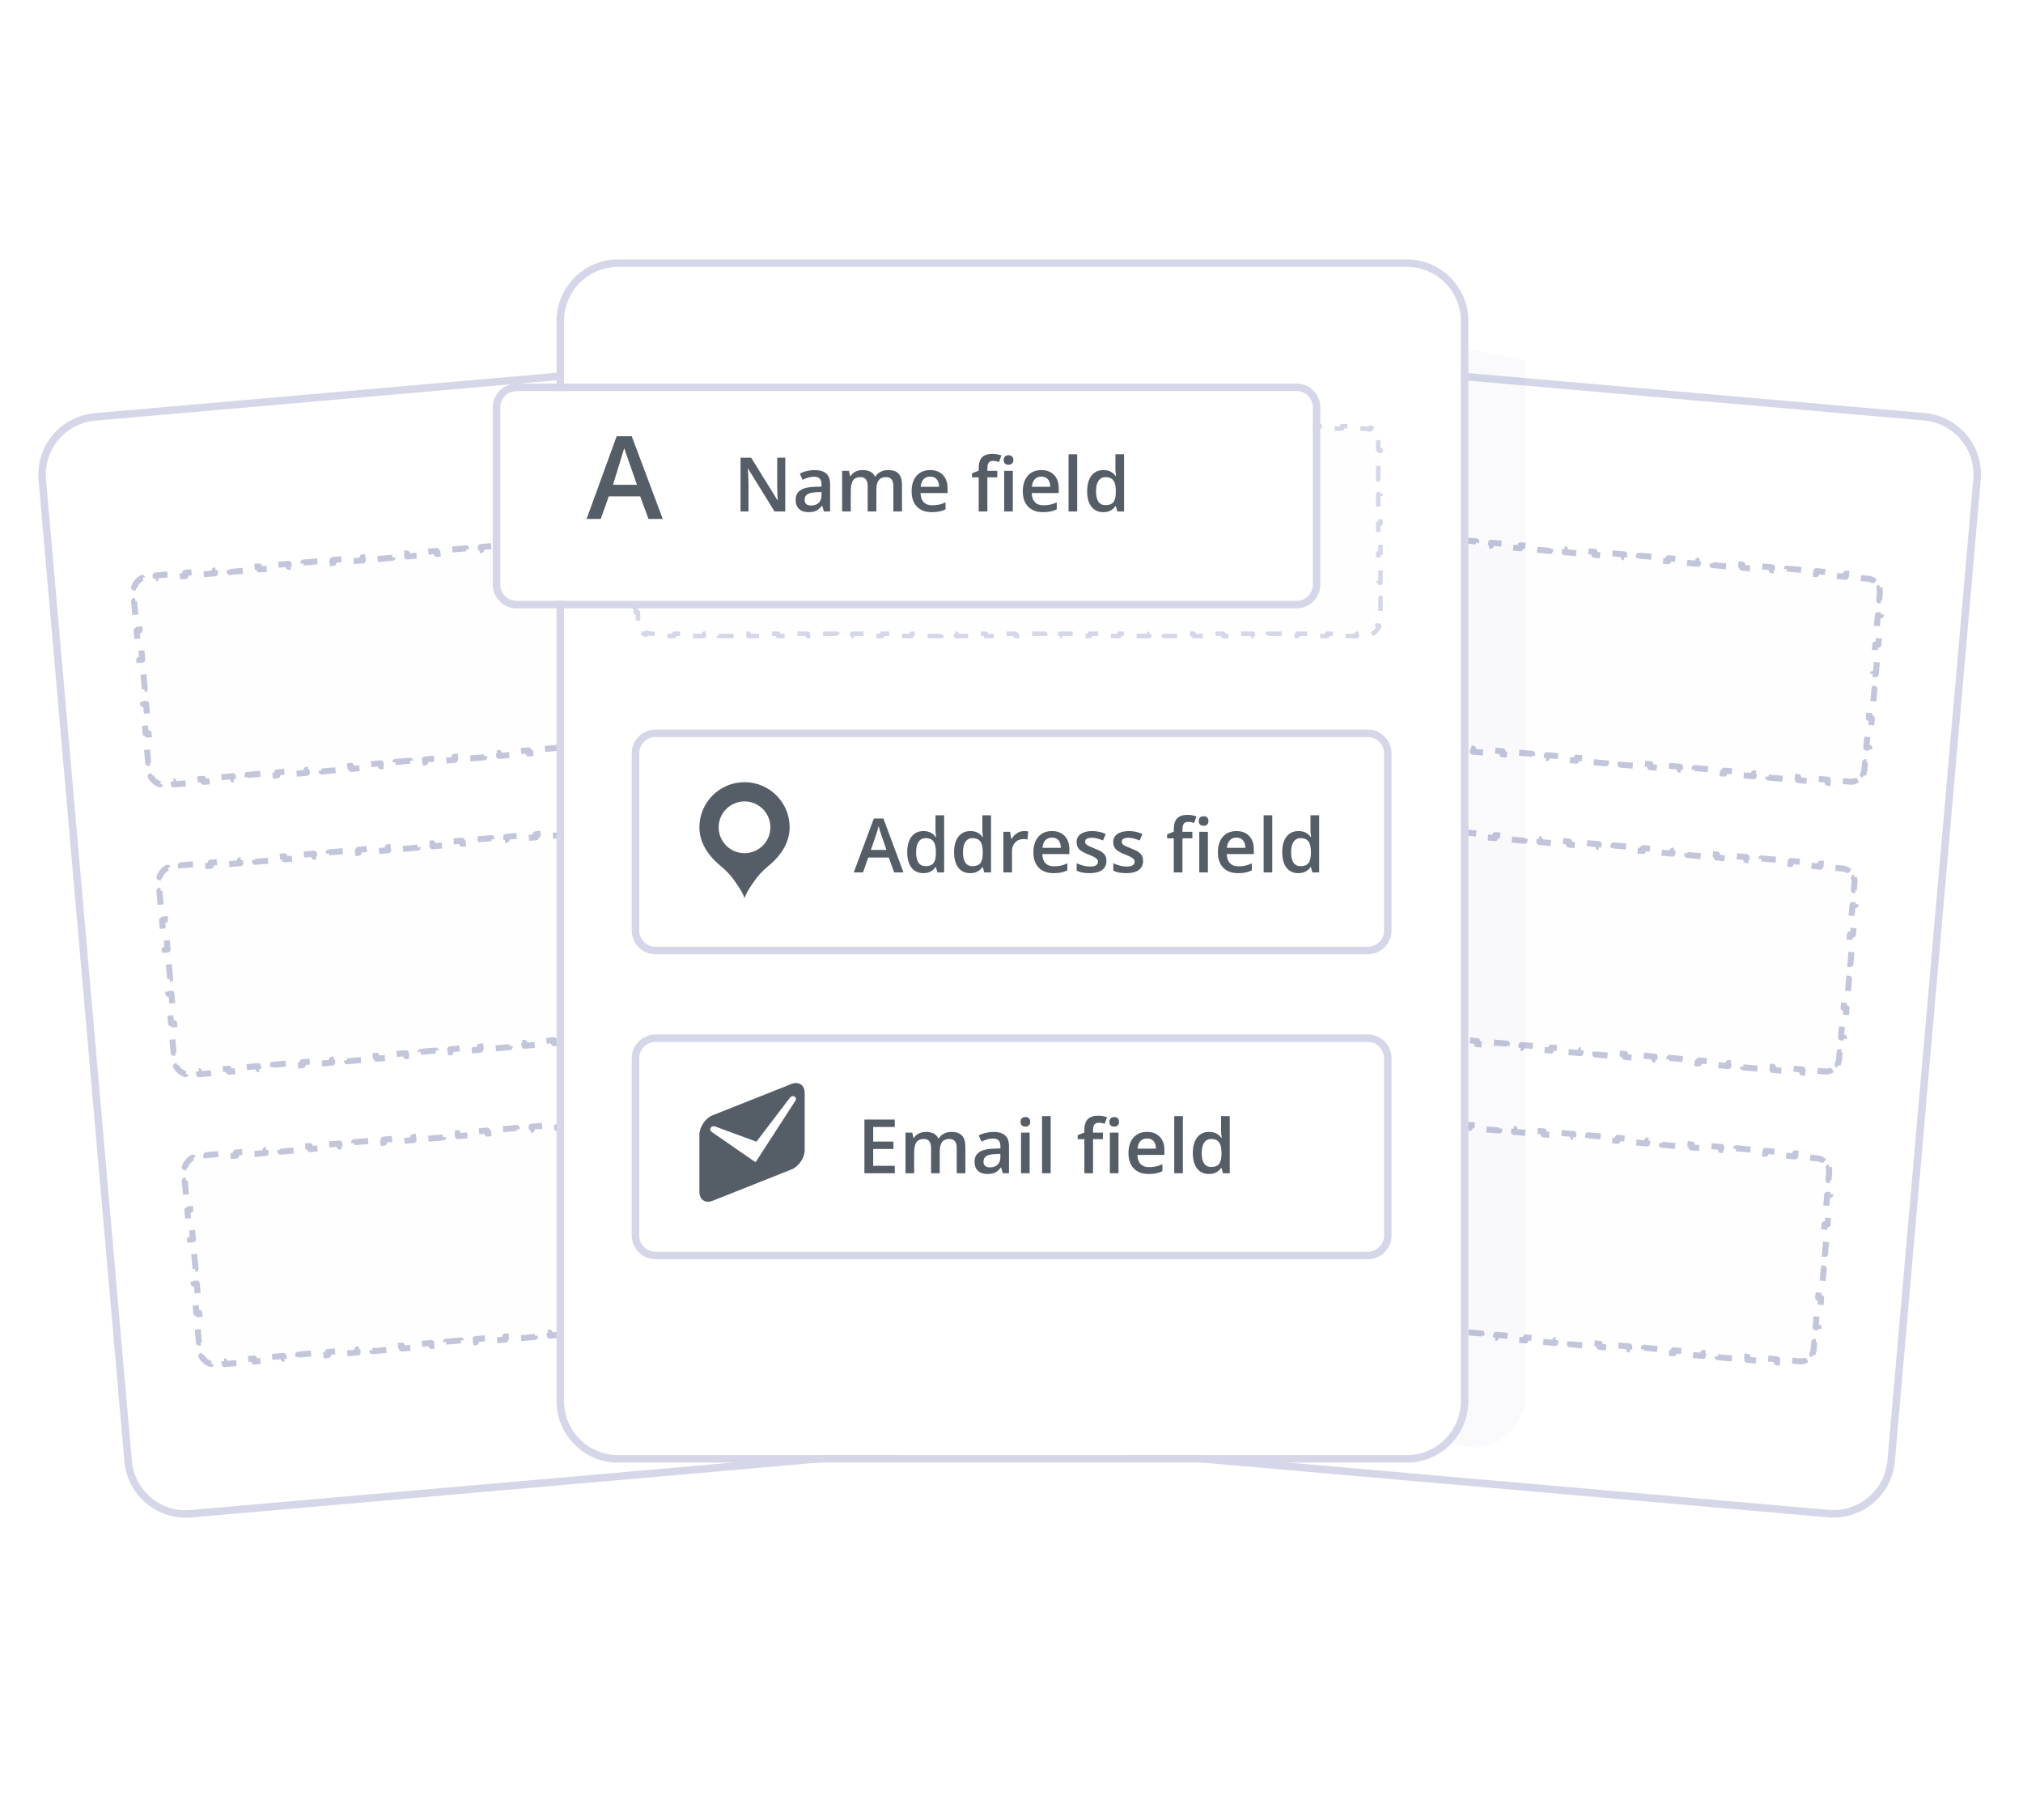 <svg width="269" height="242" viewBox="0 0 269 242" fill="none" xmlns="http://www.w3.org/2000/svg">
<g filter="url(#filter0_d)">
<path d="M255.842 51.912L151.39 42.774C147.429 42.427 143.936 45.358 143.59 49.319L132.173 179.816C131.826 183.777 134.757 187.269 138.718 187.616L243.17 196.754C247.131 197.101 250.623 194.17 250.97 190.209L262.387 59.712C262.734 55.751 259.803 52.259 255.842 51.912Z" fill="white"/>
<path d="M255.885 51.414L151.433 42.276C147.197 41.905 143.462 45.039 143.092 49.276L131.675 179.772C131.304 184.008 134.438 187.743 138.674 188.114L243.126 197.252C247.363 197.623 251.097 194.489 251.468 190.253L262.885 59.756C263.256 55.52 260.122 51.785 255.885 51.414Z" stroke="#D5D7E9"/>
</g>
<path d="M153.202 68.383C152.657 68.556 152.199 68.939 151.935 69.446L152.29 69.631C152.186 69.83 152.119 70.052 152.098 70.291L152.013 71.269L151.614 71.234L151.443 73.191L151.842 73.225L151.67 75.182L151.272 75.147L151.101 77.104L151.499 77.138L151.328 79.095L150.93 79.06L150.758 81.017L151.157 81.052L150.986 83.008L150.587 82.973L150.416 84.93L150.815 84.965L150.643 86.921L150.245 86.886L150.074 88.843L150.472 88.878L150.301 90.834L149.903 90.799L149.731 92.756L150.13 92.791L150.044 93.769C150.023 94.007 150.051 94.238 150.118 94.452L149.737 94.572C149.909 95.117 150.293 95.575 150.8 95.839L150.985 95.484C151.184 95.588 151.406 95.655 151.644 95.676L152.627 95.762L152.592 96.16L154.558 96.332L154.593 95.934L156.559 96.106L156.524 96.504L158.49 96.676L158.524 96.278L160.49 96.45L160.455 96.848L162.421 97.02L162.456 96.622L164.422 96.793L164.387 97.192L166.353 97.364L166.387 96.966L168.353 97.138L168.318 97.536L170.284 97.708L170.319 97.309L172.285 97.481L172.25 97.88L174.216 98.052L174.25 97.653L176.216 97.825L176.181 98.224L178.147 98.396L178.182 97.997L180.148 98.169L180.113 98.568L182.079 98.74L182.114 98.341L184.079 98.513L184.044 98.912L186.01 99.084L186.045 98.685L188.011 98.857L187.976 99.256L189.942 99.428L189.977 99.029L191.942 99.201L191.907 99.6L193.873 99.772L193.908 99.373L195.874 99.545L195.839 99.944L197.805 100.116L197.84 99.717L199.805 99.889L199.771 100.288L201.736 100.46L201.771 100.061L203.737 100.233L203.702 100.632L205.668 100.804L205.703 100.405L207.668 100.577L207.634 100.976L209.599 101.148L209.634 100.749L211.6 100.921L211.565 101.32L213.531 101.492L213.566 101.093L215.531 101.265L215.497 101.664L217.462 101.836L217.497 101.437L219.463 101.609L219.428 102.008L221.394 102.179L221.429 101.781L223.395 101.953L223.36 102.351L225.325 102.523L225.36 102.125L227.326 102.297L227.291 102.695L229.257 102.867L229.292 102.469L231.258 102.641L231.223 103.039L233.189 103.211L233.223 102.813L235.189 102.985L235.154 103.383L237.12 103.555L237.155 103.157L239.121 103.329L239.086 103.727L241.052 103.899L241.086 103.501L243.052 103.673L243.017 104.071L244.983 104.243L245.018 103.845L246.001 103.931C246.239 103.952 246.47 103.924 246.683 103.857L246.804 104.238C247.349 104.066 247.807 103.682 248.071 103.175L247.716 102.99C247.819 102.792 247.887 102.569 247.908 102.331L247.993 101.353L248.392 101.387L248.563 99.431L248.164 99.396L248.335 97.44L248.734 97.474L248.905 95.518L248.507 95.483L248.678 93.526L249.076 93.561L249.247 91.605L248.849 91.57L249.02 89.614L249.419 89.648L249.59 87.692L249.191 87.657L249.362 85.7L249.761 85.735L249.932 83.779L249.534 83.744L249.705 81.787L250.103 81.822L250.274 79.866L249.876 79.831L249.962 78.853C249.982 78.614 249.955 78.384 249.887 78.17L250.269 78.049C250.097 77.504 249.713 77.047 249.206 76.783L249.021 77.138C248.822 77.034 248.6 76.967 248.362 76.946L247.379 76.86L247.414 76.461L245.448 76.289L245.413 76.688L243.447 76.516L243.482 76.117L241.516 75.945L241.482 76.344L239.516 76.172L239.551 75.773L237.585 75.602L237.55 76L235.584 75.828L235.619 75.43L233.653 75.257L233.618 75.656L231.653 75.484L231.688 75.085L229.722 74.914L229.687 75.312L227.721 75.14L227.756 74.742L225.79 74.57L225.755 74.968L223.79 74.796L223.825 74.398L221.859 74.226L221.824 74.624L219.858 74.452L219.893 74.054L217.927 73.882L217.892 74.28L215.927 74.108L215.961 73.71L213.996 73.538L213.961 73.936L211.995 73.764L212.03 73.366L210.064 73.194L210.029 73.592L208.064 73.42L208.098 73.022L206.133 72.85L206.098 73.248L204.132 73.076L204.167 72.678L202.201 72.506L202.166 72.904L200.201 72.732L200.235 72.334L198.27 72.162L198.235 72.56L196.269 72.388L196.304 71.99L194.338 71.818L194.303 72.216L192.337 72.044L192.372 71.646L190.407 71.474L190.372 71.872L188.406 71.7L188.441 71.302L186.475 71.13L186.44 71.528L184.474 71.356L184.509 70.958L182.544 70.786L182.509 71.184L180.543 71.013L180.578 70.614L178.612 70.442L178.577 70.841L176.611 70.668L176.646 70.27L174.68 70.098L174.646 70.496L172.68 70.325L172.715 69.926L170.749 69.754L170.714 70.153L168.748 69.981L168.783 69.582L166.817 69.41L166.783 69.809L164.817 69.637L164.852 69.238L162.886 69.066L162.851 69.465L160.885 69.293L160.92 68.894L158.954 68.722L158.919 69.121L156.954 68.949L156.989 68.55L155.023 68.378L154.988 68.777L154.005 68.691C153.767 68.67 153.536 68.698 153.322 68.765L153.202 68.383Z" fill="#FEFEFE" stroke="#C3C5DB" stroke-width="0.8" stroke-linejoin="round" stroke-dasharray="2 2"/>
<path d="M149.83 106.92C149.285 107.092 148.828 107.476 148.564 107.983L148.918 108.168C148.815 108.367 148.748 108.589 148.727 108.827L148.641 109.806L148.243 109.771L148.072 111.727L148.47 111.762L148.299 113.719L147.9 113.684L147.729 115.64L148.128 115.675L147.957 117.632L147.558 117.597L147.387 119.553L147.785 119.588L147.614 121.545L147.216 121.51L147.045 123.466L147.443 123.501L147.272 125.458L146.873 125.423L146.702 127.379L147.101 127.414L146.929 129.371L146.531 129.336L146.36 131.292L146.758 131.327L146.673 132.306C146.652 132.544 146.679 132.775 146.747 132.988L146.365 133.109C146.538 133.654 146.921 134.111 147.428 134.375L147.613 134.021C147.812 134.124 148.034 134.191 148.273 134.212L149.256 134.298L149.221 134.697L151.186 134.869L151.221 134.47L153.187 134.642L153.152 135.041L155.118 135.213L155.153 134.814L157.119 134.986L157.084 135.385L159.049 135.557L159.084 135.158L161.05 135.33L161.015 135.729L162.981 135.901L163.016 135.502L164.982 135.674L164.947 136.073L166.913 136.245L166.947 135.846L168.913 136.018L168.878 136.417L170.844 136.589L170.879 136.19L172.845 136.362L172.81 136.761L174.776 136.933L174.81 136.534L176.776 136.706L176.741 137.104L178.707 137.276L178.742 136.878L180.708 137.05L180.673 137.448L182.639 137.62L182.673 137.222L184.639 137.394L184.604 137.792L186.57 137.964L186.605 137.566L188.571 137.738L188.536 138.136L190.502 138.308L190.537 137.91L192.502 138.082L192.467 138.48L194.433 138.652L194.468 138.254L196.434 138.426L196.399 138.824L198.365 138.996L198.4 138.598L200.365 138.77L200.33 139.168L202.296 139.34L202.331 138.942L204.297 139.114L204.262 139.512L206.228 139.684L206.263 139.286L208.228 139.458L208.194 139.856L210.159 140.028L210.194 139.63L212.16 139.802L212.125 140.2L214.091 140.372L214.126 139.974L216.091 140.146L216.057 140.544L218.022 140.716L218.057 140.318L220.023 140.49L219.988 140.888L221.954 141.06L221.989 140.662L223.954 140.834L223.92 141.232L225.885 141.404L225.92 141.006L227.886 141.178L227.851 141.576L229.817 141.748L229.852 141.35L231.818 141.522L231.783 141.92L233.748 142.092L233.783 141.693L235.749 141.865L235.714 142.264L237.68 142.436L237.715 142.037L239.681 142.209L239.646 142.608L241.612 142.78L241.646 142.381L242.629 142.467C242.868 142.488 243.098 142.461 243.312 142.393L243.432 142.775C243.977 142.603 244.435 142.219 244.699 141.712L244.344 141.527C244.448 141.328 244.515 141.106 244.536 140.868L244.622 139.889L245.02 139.924L245.191 137.968L244.793 137.933L244.964 135.976L245.362 136.011L245.534 134.055L245.135 134.02L245.306 132.063L245.705 132.098L245.876 130.141L245.477 130.107L245.649 128.15L246.047 128.185L246.218 126.228L245.82 126.194L245.991 124.237L246.389 124.272L246.561 122.315L246.162 122.28L246.333 120.324L246.732 120.359L246.903 118.402L246.504 118.367L246.59 117.389C246.611 117.151 246.583 116.92 246.516 116.707L246.897 116.586C246.725 116.041 246.341 115.583 245.834 115.319L245.65 115.674C245.451 115.571 245.229 115.503 244.99 115.482L244.007 115.396L244.042 114.998L242.076 114.826L242.041 115.225L240.076 115.053L240.111 114.654L238.145 114.482L238.11 114.881L236.144 114.709L236.179 114.31L234.213 114.138L234.178 114.537L232.213 114.365L232.248 113.966L230.282 113.794L230.247 114.193L228.281 114.021L228.316 113.622L226.35 113.45L226.315 113.849L224.35 113.677L224.384 113.278L222.419 113.106L222.384 113.505L220.418 113.333L220.453 112.934L218.487 112.762L218.452 113.161L216.487 112.989L216.521 112.59L214.556 112.418L214.521 112.817L212.555 112.645L212.59 112.246L210.624 112.074L210.589 112.473L208.624 112.301L208.658 111.902L206.693 111.73L206.658 112.129L204.692 111.957L204.727 111.558L202.761 111.386L202.726 111.785L200.76 111.613L200.795 111.214L198.83 111.042L198.795 111.441L196.829 111.269L196.864 110.87L194.898 110.698L194.863 111.097L192.897 110.925L192.932 110.526L190.967 110.355L190.932 110.753L188.966 110.581L189.001 110.183L187.035 110.011L187 110.409L185.034 110.237L185.069 109.839L183.103 109.667L183.069 110.065L181.103 109.893L181.138 109.495L179.172 109.323L179.137 109.721L177.171 109.549L177.206 109.151L175.24 108.979L175.206 109.377L173.24 109.205L173.275 108.807L171.309 108.635L171.274 109.033L169.308 108.861L169.343 108.463L167.377 108.291L167.342 108.689L165.377 108.517L165.412 108.119L163.446 107.947L163.411 108.345L161.445 108.173L161.48 107.775L159.514 107.603L159.479 108.001L157.514 107.829L157.549 107.431L155.583 107.259L155.548 107.657L153.582 107.485L153.617 107.087L151.651 106.915L151.616 107.313L150.634 107.227C150.395 107.206 150.165 107.234 149.951 107.302L149.83 106.92Z" fill="#FEFEFE" stroke="#C3C5DB" stroke-width="0.8" stroke-linejoin="round" stroke-dasharray="2 2"/>
<path d="M146.459 145.457C145.914 145.629 145.456 146.013 145.192 146.52L145.547 146.704C145.443 146.903 145.376 147.125 145.355 147.364L145.27 148.342L144.871 148.307L144.7 150.264L145.098 150.299L144.927 152.255L144.529 152.22L144.358 154.177L144.756 154.212L144.585 156.168L144.186 156.133L144.015 158.09L144.414 158.125L144.243 160.081L143.844 160.046L143.673 162.003L144.071 162.038L143.9 163.994L143.502 163.96L143.331 165.916L143.729 165.951L143.558 167.907L143.159 167.873L142.988 169.829L143.387 169.864L143.301 170.842C143.28 171.081 143.308 171.311 143.375 171.525L142.994 171.645C143.166 172.19 143.55 172.648 144.057 172.912L144.242 172.557C144.44 172.661 144.663 172.728 144.901 172.749L145.884 172.835L145.849 173.233L147.815 173.405L147.85 173.007L149.815 173.179L149.781 173.577L151.746 173.749L151.781 173.351L153.747 173.523L153.712 173.921L155.678 174.093L155.713 173.695L157.679 173.867L157.644 174.265L159.609 174.437L159.644 174.039L161.61 174.211L161.575 174.609L163.541 174.781L163.576 174.383L165.542 174.555L165.507 174.953L167.472 175.125L167.507 174.727L169.473 174.899L169.438 175.297L171.404 175.469L171.439 175.071L173.405 175.243L173.37 175.641L175.336 175.813L175.37 175.415L177.336 175.587L177.301 175.985L179.267 176.157L179.302 175.759L181.268 175.931L181.233 176.329L183.199 176.501L183.233 176.103L185.199 176.275L185.164 176.673L187.13 176.845L187.165 176.447L189.131 176.618L189.096 177.017L191.062 177.189L191.096 176.79L193.062 176.962L193.027 177.361L194.993 177.533L195.028 177.134L196.994 177.306L196.959 177.705L198.925 177.877L198.96 177.478L200.925 177.65L200.89 178.049L202.856 178.221L202.891 177.822L204.857 177.994L204.822 178.393L206.788 178.565L206.823 178.166L208.788 178.338L208.753 178.737L210.719 178.909L210.754 178.51L212.72 178.682L212.685 179.081L214.651 179.253L214.686 178.854L216.651 179.026L216.617 179.425L218.582 179.597L218.617 179.198L220.583 179.37L220.548 179.769L222.514 179.941L222.549 179.542L224.514 179.714L224.48 180.113L226.445 180.285L226.48 179.886L228.446 180.058L228.411 180.457L230.377 180.629L230.412 180.23L232.378 180.402L232.343 180.801L234.308 180.973L234.343 180.574L236.309 180.746L236.274 181.145L238.24 181.317L238.275 180.918L239.258 181.004C239.496 181.025 239.727 180.997 239.94 180.93L240.061 181.311C240.606 181.139 241.063 180.755 241.327 180.248L240.973 180.064C241.076 179.865 241.143 179.643 241.164 179.404L241.25 178.426L241.648 178.461L241.82 176.504L241.421 176.469L241.592 174.513L241.991 174.548L242.162 172.591L241.763 172.556L241.935 170.6L242.333 170.635L242.504 168.678L242.106 168.643L242.277 166.687L242.675 166.722L242.847 164.765L242.448 164.73L242.619 162.774L243.018 162.809L243.189 160.852L242.79 160.817L242.962 158.861L243.36 158.895L243.531 156.939L243.133 156.904L243.218 155.926C243.239 155.687 243.212 155.457 243.144 155.243L243.526 155.123C243.354 154.578 242.97 154.12 242.463 153.856L242.278 154.211C242.079 154.107 241.857 154.04 241.619 154.019L240.636 153.933L240.67 153.535L238.705 153.363L238.67 153.761L236.704 153.589L236.739 153.191L234.773 153.019L234.738 153.417L232.773 153.245L232.807 152.847L230.842 152.675L230.807 153.073L228.841 152.901L228.876 152.503L226.91 152.331L226.875 152.729L224.91 152.557L224.944 152.159L222.979 151.987L222.944 152.385L220.978 152.213L221.013 151.815L219.047 151.643L219.012 152.041L217.046 151.869L217.081 151.471L215.116 151.299L215.081 151.697L213.115 151.525L213.15 151.127L211.184 150.955L211.149 151.353L209.183 151.181L209.218 150.783L207.253 150.611L207.218 151.009L205.252 150.837L205.287 150.439L203.321 150.267L203.286 150.665L201.32 150.493L201.355 150.095L199.389 149.923L199.355 150.322L197.389 150.15L197.424 149.751L195.458 149.579L195.423 149.978L193.457 149.806L193.492 149.407L191.526 149.235L191.492 149.634L189.526 149.462L189.561 149.063L187.595 148.891L187.56 149.29L185.594 149.118L185.629 148.719L183.663 148.547L183.629 148.946L181.663 148.774L181.698 148.375L179.732 148.203L179.697 148.602L177.731 148.43L177.766 148.031L175.8 147.859L175.765 148.258L173.8 148.086L173.835 147.687L171.869 147.515L171.834 147.914L169.868 147.742L169.903 147.343L167.937 147.171L167.902 147.57L165.937 147.398L165.972 146.999L164.006 146.827L163.971 147.226L162.005 147.054L162.04 146.655L160.074 146.483L160.039 146.882L158.074 146.71L158.108 146.311L156.143 146.139L156.108 146.538L154.142 146.366L154.177 145.967L152.211 145.795L152.176 146.194L150.211 146.022L150.245 145.623L148.28 145.451L148.245 145.85L147.262 145.764C147.023 145.743 146.793 145.771 146.579 145.838L146.459 145.457Z" fill="#FEFEFE" stroke="#C3C5DB" stroke-width="0.8" stroke-linejoin="round" stroke-dasharray="2 2"/>
<g filter="url(#filter1_d)">
<path d="M117.116 42.795L12.664 51.934C8.702 52.28 5.772 55.772 6.119 59.734L17.536 190.23C17.882 194.191 21.375 197.122 25.336 196.775L129.788 187.637C133.749 187.29 136.679 183.798 136.333 179.837L124.916 49.34C124.569 45.379 121.077 42.449 117.116 42.795Z" fill="white"/>
<path d="M117.072 42.297L12.62 51.435C8.384 51.806 5.25 55.541 5.621 59.777L17.038 190.274C17.408 194.51 21.143 197.644 25.379 197.273L129.831 188.135C134.068 187.764 137.202 184.03 136.831 179.793L125.414 49.297C125.043 45.06 121.309 41.926 117.072 42.297Z" stroke="#D5D7E9"/>
</g>
<path d="M18.895 76.839C18.389 77.103 18.005 77.561 17.832 78.106L18.214 78.226C18.146 78.44 18.119 78.67 18.14 78.909L18.225 79.887L17.827 79.922L17.998 81.879L18.396 81.844L18.568 83.8L18.169 83.835L18.34 85.792L18.739 85.757L18.91 87.713L18.512 87.748L18.683 89.705L19.081 89.67L19.252 91.626L18.854 91.661L19.025 93.618L19.424 93.583L19.595 95.539L19.196 95.574L19.367 97.531L19.766 97.496L19.937 99.452L19.539 99.487L19.71 101.444L20.108 101.409L20.194 102.387C20.215 102.626 20.282 102.848 20.385 103.047L20.031 103.231C20.295 103.738 20.752 104.122 21.297 104.294L21.418 103.913C21.631 103.98 21.862 104.008 22.101 103.987L23.083 103.901L23.118 104.3L25.084 104.128L25.049 103.729L27.015 103.557L27.05 103.956L29.015 103.784L28.981 103.385L30.946 103.213L30.981 103.612L32.947 103.44L32.912 103.041L34.878 102.869L34.913 103.268L36.879 103.096L36.844 102.697L38.809 102.525L38.844 102.924L40.81 102.752L40.775 102.353L42.741 102.181L42.776 102.58L44.742 102.408L44.707 102.009L46.672 101.837L46.707 102.236L48.673 102.064L48.638 101.665L50.604 101.493L50.639 101.892L52.605 101.72L52.57 101.321L54.536 101.149L54.57 101.548L56.536 101.376L56.501 100.977L58.467 100.805L58.502 101.204L60.468 101.032L60.433 100.633L62.399 100.462L62.434 100.86L64.399 100.688L64.364 100.29L66.33 100.118L66.365 100.516L68.331 100.344L68.296 99.946L70.262 99.774L70.296 100.172L72.262 100L72.227 99.602L74.193 99.43L74.228 99.828L76.194 99.656L76.159 99.258L78.125 99.086L78.16 99.484L80.125 99.312L80.091 98.914L82.056 98.742L82.091 99.14L84.057 98.968L84.022 98.57L85.988 98.398L86.023 98.796L87.988 98.624L87.954 98.226L89.919 98.054L89.954 98.452L91.92 98.28L91.885 97.882L93.851 97.71L93.886 98.108L95.851 97.936L95.817 97.538L97.782 97.366L97.817 97.764L99.783 97.592L99.748 97.194L101.714 97.022L101.749 97.42L103.715 97.248L103.68 96.85L105.645 96.678L105.68 97.076L107.646 96.904L107.611 96.506L109.577 96.334L109.612 96.732L111.578 96.56L111.543 96.162L113.508 95.99L113.543 96.388L115.509 96.216L115.474 95.818L116.457 95.732C116.696 95.711 116.918 95.644 117.116 95.54L117.301 95.895C117.808 95.631 118.192 95.174 118.364 94.628L117.983 94.508C118.05 94.294 118.078 94.064 118.057 93.825L117.971 92.847L118.37 92.812L118.199 90.856L117.8 90.891L117.629 88.934L118.028 88.899L117.856 86.943L117.458 86.978L117.287 85.021L117.685 84.986L117.514 83.03L117.116 83.064L116.944 81.108L117.343 81.073L117.172 79.117L116.773 79.151L116.602 77.195L117 77.16L116.829 75.203L116.431 75.238L116.26 73.282L116.658 73.247L116.487 71.29L116.088 71.325L116.003 70.347C115.982 70.109 115.915 69.886 115.811 69.688L116.166 69.503C115.902 68.996 115.444 68.612 114.899 68.44L114.779 68.821C114.565 68.754 114.335 68.726 114.096 68.747L113.113 68.833L113.078 68.435L111.113 68.607L111.148 69.005L109.182 69.177L109.147 68.779L107.181 68.951L107.216 69.349L105.25 69.521L105.215 69.123L103.25 69.294L103.285 69.693L101.319 69.865L101.284 69.466L99.318 69.638L99.353 70.037L97.387 70.209L97.352 69.811L95.387 69.982L95.421 70.381L93.456 70.553L93.421 70.154L91.455 70.326L91.49 70.725L89.524 70.897L89.489 70.498L87.524 70.67L87.558 71.069L85.593 71.241L85.558 70.842L83.592 71.014L83.627 71.413L81.661 71.585L81.626 71.186L79.66 71.358L79.695 71.757L77.73 71.929L77.695 71.53L75.729 71.702L75.764 72.101L73.798 72.273L73.763 71.874L71.797 72.046L71.832 72.445L69.867 72.617L69.832 72.218L67.866 72.39L67.901 72.789L65.935 72.961L65.9 72.562L63.934 72.734L63.969 73.133L62.004 73.305L61.969 72.906L60.003 73.078L60.038 73.477L58.072 73.649L58.037 73.25L56.071 73.422L56.106 73.82L54.141 73.993L54.106 73.594L52.14 73.766L52.175 74.165L50.209 74.337L50.174 73.938L48.208 74.11L48.243 74.508L46.277 74.68L46.242 74.282L44.277 74.454L44.312 74.852L42.346 75.024L42.311 74.626L40.345 74.798L40.38 75.196L38.414 75.368L38.38 74.97L36.414 75.142L36.449 75.54L34.483 75.712L34.448 75.314L32.482 75.486L32.517 75.884L30.551 76.056L30.516 75.658L28.551 75.83L28.585 76.228L26.62 76.4L26.585 76.002L24.619 76.174L24.654 76.572L22.688 76.744L22.653 76.346L20.688 76.518L20.723 76.916L19.74 77.002C19.501 77.023 19.279 77.09 19.08 77.194L18.895 76.839Z" fill="#FEFEFE" stroke="#C3C5DB" stroke-width="0.8" stroke-linejoin="round" stroke-dasharray="2 2"/>
<path d="M22.267 115.376C21.76 115.64 21.376 116.097 21.204 116.642L21.585 116.763C21.518 116.977 21.49 117.207 21.511 117.446L21.597 118.424L21.198 118.459L21.37 120.415L21.768 120.38L21.939 122.337L21.541 122.372L21.712 124.328L22.11 124.293L22.282 126.25L21.883 126.285L22.054 128.241L22.453 128.206L22.624 130.163L22.225 130.198L22.397 132.154L22.795 132.119L22.966 134.076L22.568 134.111L22.739 136.067L23.137 136.033L23.309 137.989L22.91 138.024L23.081 139.98L23.48 139.946L23.565 140.924C23.586 141.162 23.653 141.385 23.757 141.583L23.402 141.768C23.666 142.275 24.124 142.659 24.669 142.831L24.789 142.45C25.003 142.517 25.234 142.545 25.472 142.524L26.455 142.438L26.49 142.836L28.456 142.664L28.421 142.266L30.387 142.094L30.421 142.492L32.387 142.32L32.352 141.922L34.318 141.75L34.353 142.148L36.319 141.976L36.284 141.578L38.249 141.406L38.284 141.804L40.25 141.632L40.215 141.234L42.181 141.062L42.216 141.46L44.182 141.288L44.147 140.89L46.113 140.718L46.147 141.116L48.113 140.944L48.078 140.546L50.044 140.374L50.079 140.772L52.045 140.6L52.01 140.202L53.976 140.03L54.011 140.428L55.976 140.257L55.941 139.858L57.907 139.686L57.942 140.085L59.908 139.913L59.873 139.514L61.839 139.342L61.873 139.741L63.839 139.569L63.804 139.17L65.77 138.998L65.805 139.397L67.771 139.225L67.736 138.826L69.702 138.654L69.737 139.053L71.702 138.881L71.668 138.482L73.633 138.31L73.668 138.709L75.634 138.537L75.599 138.138L77.565 137.966L77.6 138.365L79.565 138.193L79.531 137.794L81.496 137.622L81.531 138.021L83.497 137.849L83.462 137.45L85.428 137.278L85.463 137.677L87.428 137.505L87.394 137.106L89.359 136.934L89.394 137.333L91.36 137.161L91.325 136.762L93.291 136.59L93.326 136.989L95.291 136.817L95.257 136.418L97.222 136.246L97.257 136.645L99.223 136.473L99.188 136.074L101.154 135.902L101.189 136.301L103.155 136.129L103.12 135.73L105.085 135.558L105.12 135.957L107.086 135.785L107.051 135.387L109.017 135.215L109.052 135.613L111.018 135.441L110.983 135.043L112.949 134.871L112.983 135.269L114.949 135.097L114.914 134.699L116.88 134.527L116.915 134.925L118.881 134.753L118.846 134.355L119.829 134.269C120.067 134.248 120.289 134.181 120.488 134.077L120.673 134.432C121.18 134.168 121.564 133.71 121.736 133.165L121.354 133.045C121.422 132.831 121.449 132.6 121.429 132.362L121.343 131.384L121.741 131.349L121.57 129.392L121.172 129.427L121.001 127.471L121.399 127.436L121.228 125.479L120.829 125.514L120.658 123.558L121.057 123.523L120.886 121.566L120.487 121.601L120.316 119.645L120.714 119.61L120.543 117.653L120.145 117.688L119.974 115.731L120.372 115.697L120.201 113.74L119.802 113.775L119.631 111.818L120.03 111.784L119.859 109.827L119.46 109.862L119.374 108.884C119.354 108.645 119.286 108.423 119.183 108.224L119.538 108.039C119.273 107.532 118.816 107.149 118.271 106.976L118.15 107.358C117.937 107.29 117.706 107.263 117.468 107.284L116.485 107.37L116.45 106.971L114.484 107.143L114.519 107.542L112.553 107.714L112.519 107.315L110.553 107.487L110.588 107.886L108.622 108.058L108.587 107.659L106.621 107.831L106.656 108.23L104.69 108.402L104.655 108.003L102.69 108.175L102.725 108.574L100.759 108.746L100.724 108.347L98.758 108.519L98.793 108.918L96.827 109.09L96.792 108.691L94.827 108.863L94.862 109.261L92.896 109.433L92.861 109.035L90.895 109.207L90.93 109.605L88.964 109.777L88.929 109.379L86.964 109.551L86.999 109.949L85.033 110.121L84.998 109.723L83.032 109.895L83.067 110.293L81.101 110.465L81.066 110.067L79.101 110.239L79.135 110.637L77.17 110.809L77.135 110.411L75.169 110.583L75.204 110.981L73.238 111.153L73.203 110.755L71.237 110.927L71.272 111.325L69.307 111.497L69.272 111.099L67.306 111.271L67.341 111.669L65.375 111.841L65.34 111.443L63.374 111.615L63.409 112.013L61.444 112.185L61.409 111.787L59.443 111.959L59.478 112.357L57.512 112.529L57.477 112.131L55.511 112.303L55.546 112.701L53.581 112.873L53.546 112.475L51.58 112.647L51.615 113.045L49.649 113.217L49.614 112.819L47.648 112.991L47.683 113.389L45.718 113.561L45.683 113.163L43.717 113.335L43.752 113.733L41.786 113.905L41.751 113.507L39.785 113.679L39.82 114.077L37.854 114.249L37.819 113.85L35.854 114.022L35.889 114.421L33.923 114.593L33.888 114.194L31.922 114.366L31.957 114.765L29.991 114.937L29.956 114.538L27.991 114.71L28.026 115.109L26.06 115.281L26.025 114.882L24.059 115.054L24.094 115.453L23.111 115.539C22.873 115.56 22.651 115.627 22.452 115.73L22.267 115.376Z" fill="#FEFEFE" stroke="#C3C5DB" stroke-width="0.8" stroke-linejoin="round" stroke-dasharray="2 2"/>
<path d="M25.639 153.913C25.132 154.177 24.748 154.634 24.576 155.18L24.957 155.3C24.89 155.514 24.862 155.744 24.883 155.983L24.968 156.961L24.57 156.996L24.741 158.952L25.14 158.917L25.311 160.874L24.912 160.909L25.084 162.865L25.482 162.83L25.653 164.787L25.255 164.822L25.426 166.778L25.824 166.744L25.995 168.7L25.597 168.735L25.768 170.691L26.167 170.657L26.338 172.613L25.939 172.648L26.111 174.605L26.509 174.57L26.68 176.526L26.282 176.561L26.453 178.518L26.851 178.483L26.937 179.461C26.958 179.699 27.025 179.922 27.129 180.12L26.774 180.305C27.038 180.812 27.495 181.196 28.041 181.368L28.161 180.987C28.375 181.054 28.605 181.082 28.844 181.061L29.826 180.975L29.861 181.373L31.827 181.201L31.792 180.803L33.758 180.631L33.793 181.029L35.759 180.857L35.724 180.459L37.69 180.287L37.724 180.685L39.69 180.513L39.655 180.115L41.621 179.943L41.656 180.341L43.622 180.169L43.587 179.771L45.553 179.599L45.587 179.997L47.553 179.826L47.518 179.427L49.484 179.255L49.519 179.654L51.485 179.482L51.45 179.083L53.416 178.911L53.45 179.31L55.416 179.138L55.381 178.739L57.347 178.567L57.382 178.966L59.348 178.794L59.313 178.395L61.279 178.223L61.314 178.622L63.279 178.45L63.245 178.051L65.21 177.879L65.245 178.278L67.211 178.106L67.176 177.707L69.142 177.535L69.177 177.934L71.142 177.762L71.108 177.363L73.073 177.191L73.108 177.59L75.074 177.418L75.039 177.019L77.005 176.847L77.04 177.246L79.005 177.074L78.971 176.675L80.936 176.503L80.971 176.902L82.937 176.73L82.902 176.331L84.868 176.159L84.903 176.558L86.868 176.386L86.834 175.987L88.799 175.815L88.834 176.214L90.8 176.042L90.765 175.643L92.731 175.471L92.766 175.87L94.731 175.698L94.697 175.299L96.662 175.127L96.697 175.526L98.663 175.354L98.628 174.956L100.594 174.784L100.629 175.182L102.595 175.01L102.56 174.612L104.526 174.44L104.56 174.838L106.526 174.666L106.491 174.268L108.457 174.096L108.492 174.494L110.458 174.322L110.423 173.924L112.389 173.752L112.423 174.15L114.389 173.978L114.354 173.58L116.32 173.408L116.355 173.806L118.321 173.634L118.286 173.236L120.252 173.064L120.286 173.462L122.252 173.29L122.217 172.892L123.2 172.806C123.439 172.785 123.661 172.718 123.86 172.614L124.044 172.969C124.551 172.705 124.935 172.247 125.107 171.702L124.726 171.582C124.793 171.368 124.821 171.138 124.8 170.899L124.715 169.921L125.113 169.886L124.942 167.929L124.543 167.964L124.372 166.008L124.771 165.973L124.6 164.016L124.201 164.051L124.03 162.095L124.428 162.06L124.257 160.103L123.859 160.138L123.688 158.182L124.086 158.147L123.915 156.19L123.516 156.225L123.345 154.269L123.744 154.234L123.572 152.277L123.174 152.312L123.003 150.356L123.401 150.321L123.23 148.364L122.832 148.399L122.746 147.421C122.725 147.182 122.658 146.96 122.554 146.761L122.909 146.576C122.645 146.07 122.188 145.686 121.642 145.514L121.522 145.895C121.308 145.828 121.078 145.8 120.839 145.821L119.856 145.907L119.822 145.508L117.856 145.68L117.891 146.079L115.925 146.251L115.89 145.852L113.924 146.024L113.959 146.423L111.993 146.595L111.959 146.196L109.993 146.368L110.028 146.767L108.062 146.939L108.027 146.54L106.061 146.712L106.096 147.111L104.13 147.283L104.096 146.884L102.13 147.056L102.165 147.455L100.199 147.627L100.164 147.228L98.198 147.4L98.233 147.799L96.267 147.971L96.233 147.572L94.267 147.744L94.302 148.143L92.336 148.315L92.301 147.916L90.335 148.088L90.37 148.487L88.404 148.659L88.369 148.26L86.404 148.432L86.439 148.83L84.473 149.002L84.438 148.604L82.472 148.776L82.507 149.174L80.541 149.346L80.506 148.948L78.541 149.12L78.576 149.518L76.61 149.69L76.575 149.292L74.609 149.464L74.644 149.862L72.678 150.034L72.643 149.636L70.678 149.808L70.712 150.206L68.747 150.378L68.712 149.98L66.746 150.152L66.781 150.55L64.815 150.722L64.78 150.324L62.815 150.496L62.849 150.894L60.884 151.066L60.849 150.668L58.883 150.84L58.918 151.238L56.952 151.41L56.917 151.012L54.952 151.184L54.986 151.582L53.021 151.754L52.986 151.356L51.02 151.528L51.055 151.926L49.089 152.098L49.054 151.7L47.088 151.872L47.123 152.27L45.157 152.442L45.123 152.044L43.157 152.216L43.192 152.614L41.226 152.786L41.191 152.388L39.225 152.56L39.26 152.958L37.294 153.13L37.26 152.732L35.294 152.904L35.329 153.302L33.363 153.474L33.328 153.076L31.362 153.248L31.397 153.646L29.431 153.818L29.396 153.419L27.431 153.591L27.466 153.99L26.483 154.076C26.244 154.097 26.022 154.164 25.823 154.268L25.639 153.913Z" fill="#FEFEFE" stroke="#C3C5DB" stroke-width="0.8" stroke-linejoin="round" stroke-dasharray="2 2"/>
<path fill-rule="evenodd" clip-rule="evenodd" d="M83.631 41.674C83.631 37.704 86.828 34.824 90.795 35.246L194.438 46.282L202.883 47.886V185.276C202.883 189.251 199.65 192.472 196.057 192.472L150.443 184.432H118.441L90.718 189.347C86.804 190.042 83.631 187.379 83.631 183.413V41.673V41.674Z" fill="#1A207F" fill-opacity="0.02"/>
<g filter="url(#filter2_d)">
<path d="M187.051 31.487H82.2C78.224 31.487 75 34.71 75 38.687V182.277C75 186.253 78.224 189.477 82.2 189.477H187.051C191.027 189.477 194.251 186.253 194.251 182.277V38.687C194.251 34.71 191.027 31.487 187.051 31.487Z" fill="white"/>
<path d="M187.051 30.987H82.2C77.947 30.987 74.5 34.434 74.5 38.687V182.277C74.5 186.529 77.947 189.977 82.2 189.977H187.051C191.304 189.977 194.751 186.529 194.751 182.277V38.687C194.751 34.434 191.304 30.987 187.051 30.987Z" stroke="#D5D7E9"/>
</g>
<path d="M85.865 56.841C85.337 57.06 84.915 57.482 84.696 58.01L84.973 58.125C84.882 58.344 84.832 58.584 84.832 58.837V59.819H84.532V61.783H84.832V63.747H84.532V65.711H84.832V67.675H84.532V69.639H84.832V71.603H84.532V73.567H84.832V75.531H84.532V77.495H84.832V79.459H84.532V81.423H84.832V82.405C84.832 82.657 84.882 82.898 84.973 83.117L84.696 83.232C84.915 83.76 85.337 84.182 85.865 84.401L85.98 84.124C86.199 84.215 86.439 84.265 86.692 84.265H87.679V84.565H89.652V84.265H91.625V84.565H93.598V84.265H95.572V84.565H97.545V84.265H99.518V84.565H101.492V84.265H103.465V84.565H105.438V84.265H107.411V84.565H109.385V84.265H111.358V84.565H113.331V84.265H115.304V84.565H117.278V84.265H119.251V84.565H121.224V84.265H123.197V84.565H125.171V84.265H127.144V84.565H129.117V84.265H131.091V84.565H133.064V84.265H135.037V84.565H137.01V84.265H138.984V84.565H140.957V84.265H142.93V84.565H144.903V84.265H146.877V84.565H148.85V84.265H150.823V84.565H152.797V84.265H154.77V84.565H156.743V84.265H158.716V84.565H160.69V84.265H162.663V84.565H164.636V84.265H166.609V84.565H168.583V84.265H170.556V84.565H172.529V84.265H174.503V84.565H176.476V84.265H178.449V84.565H180.422V84.265H181.409C181.662 84.265 181.902 84.215 182.121 84.124L182.236 84.401C182.764 84.182 183.186 83.76 183.405 83.232L183.128 83.117C183.219 82.898 183.269 82.657 183.269 82.405V81.423H183.569V79.459H183.269V77.495H183.569V75.531H183.269V73.567H183.569V71.603H183.269V69.639H183.569V67.675H183.269V65.711H183.569V63.747H183.269V61.783H183.569V59.819H183.269V58.837C183.269 58.584 183.219 58.344 183.128 58.125L183.405 58.01C183.186 57.482 182.764 57.06 182.236 56.841L182.121 57.118C181.902 57.027 181.662 56.977 181.409 56.977H180.422V56.677H178.449V56.977H176.476V56.677H174.503V56.977H172.529V56.677H170.556V56.977H168.583V56.677H166.609V56.977H164.636V56.677H162.663V56.977H160.69V56.677H158.716V56.977H156.743V56.677H154.77V56.977H152.797V56.677H150.823V56.977H148.85V56.677H146.877V56.977H144.903V56.677H142.93V56.977H140.957V56.677H138.984V56.977H137.01V56.677H135.037V56.977H133.064V56.677H131.091V56.977H129.117V56.677H127.144V56.977H125.171V56.677H123.197V56.977H121.224V56.677H119.251V56.977H117.278V56.677H115.304V56.977H113.331V56.677H111.358V56.977H109.385V56.677H107.411V56.977H105.438V56.677H103.465V56.977H101.491V56.677H99.518V56.977H97.545V56.677H95.572V56.977H93.598V56.677H91.625V56.977H89.652V56.677H87.679V56.977H86.692C86.439 56.977 86.199 57.027 85.98 57.118L85.865 56.841Z" fill="#FEFEFE" stroke="#D5D7E9" stroke-width="0.6" stroke-linejoin="round" stroke-dasharray="2 2"/>
<path d="M181.877 97.5H87.16C85.691 97.5 84.5 98.691 84.5 100.16V123.728C84.5 125.197 85.691 126.388 87.16 126.388H181.877C183.346 126.388 184.537 125.197 184.537 123.728V100.16C184.537 98.691 183.346 97.5 181.877 97.5Z" fill="white" stroke="#D5D7E9"/>
<path d="M181.877 138.043H87.16C85.691 138.043 84.5 139.234 84.5 140.703V164.271C84.5 165.74 85.691 166.931 87.16 166.931H181.877C183.346 166.931 184.537 165.74 184.537 164.271V140.703C184.537 139.234 183.346 138.043 181.877 138.043Z" fill="white" stroke="#D5D7E9"/>
<path fill-rule="evenodd" clip-rule="evenodd" d="M99 104C95.69 104 93 106.69 93 110C93 112.02 94.17 113.71 95.53 114.89C95.96 115.26 96.71 115.85 97.38 116.72C98.12 117.69 98.79 118.73 99 119.43C99.21 118.73 99.88 117.69 100.62 116.72C101.29 115.85 102.04 115.26 102.47 114.89C103.83 113.71 105 112.02 105 110C105 106.69 102.31 104 99 104ZM99 106.56C100.9 106.56 102.44 108.1 102.44 110C102.44 111.9 100.9 113.44 99 113.44C97.1 113.44 95.56 111.9 95.56 110C95.56 108.1 97.1 106.56 99 106.56Z" fill="#555D66"/>
<path d="M118.896 116L118.183 114.018H115.454L114.755 116H113.525L116.196 108.832H117.465L120.136 116H118.896ZM117.875 113.012L117.207 111.068C117.158 110.938 117.089 110.733 117.001 110.453C116.917 110.173 116.858 109.968 116.826 109.838C116.738 110.238 116.609 110.676 116.44 111.151L115.795 113.012H117.875ZM122.778 116.098C122.104 116.098 121.578 115.854 121.201 115.365C120.823 114.877 120.634 114.192 120.634 113.31C120.634 112.424 120.825 111.736 121.206 111.244C121.59 110.749 122.12 110.502 122.797 110.502C123.507 110.502 124.047 110.764 124.418 111.288H124.477C124.422 110.901 124.394 110.595 124.394 110.37V108.402H125.546V116H124.648L124.448 115.292H124.394C124.026 115.829 123.487 116.098 122.778 116.098ZM123.085 115.17C123.557 115.17 123.901 115.038 124.116 114.774C124.331 114.507 124.441 114.076 124.448 113.48V113.319C124.448 112.639 124.337 112.156 124.116 111.869C123.894 111.583 123.548 111.439 123.076 111.439C122.672 111.439 122.361 111.604 122.143 111.933C121.925 112.258 121.816 112.724 121.816 113.329C121.816 113.928 121.922 114.385 122.133 114.701C122.345 115.014 122.662 115.17 123.085 115.17ZM129.008 116.098C128.334 116.098 127.809 115.854 127.431 115.365C127.054 114.877 126.865 114.192 126.865 113.31C126.865 112.424 127.055 111.736 127.436 111.244C127.82 110.749 128.351 110.502 129.028 110.502C129.737 110.502 130.278 110.764 130.649 111.288H130.708C130.652 110.901 130.625 110.595 130.625 110.37V108.402H131.777V116H130.878L130.678 115.292H130.625C130.257 115.829 129.718 116.098 129.008 116.098ZM129.316 115.17C129.788 115.17 130.131 115.038 130.346 114.774C130.561 114.507 130.672 114.076 130.678 113.48V113.319C130.678 112.639 130.568 112.156 130.346 111.869C130.125 111.583 129.778 111.439 129.306 111.439C128.903 111.439 128.592 111.604 128.374 111.933C128.155 112.258 128.046 112.724 128.046 113.329C128.046 113.928 128.152 114.385 128.364 114.701C128.575 115.014 128.893 115.17 129.316 115.17ZM136.157 110.502C136.388 110.502 136.578 110.518 136.728 110.551L136.616 111.62C136.453 111.581 136.284 111.562 136.108 111.562C135.649 111.562 135.276 111.711 134.99 112.011C134.707 112.31 134.565 112.699 134.565 113.178V116H133.417V110.6H134.316L134.467 111.552H134.526C134.705 111.229 134.938 110.974 135.224 110.785C135.514 110.596 135.825 110.502 136.157 110.502ZM140.092 116.098C139.252 116.098 138.595 115.854 138.12 115.365C137.648 114.874 137.412 114.198 137.412 113.339C137.412 112.457 137.631 111.763 138.071 111.259C138.51 110.754 139.114 110.502 139.882 110.502C140.595 110.502 141.158 110.718 141.572 111.151C141.985 111.584 142.192 112.18 142.192 112.938V113.559H138.593C138.61 114.083 138.751 114.486 139.018 114.77C139.285 115.049 139.661 115.189 140.146 115.189C140.465 115.189 140.761 115.16 141.035 115.102C141.311 115.04 141.608 114.939 141.923 114.799V115.731C141.643 115.865 141.36 115.959 141.074 116.015C140.787 116.07 140.46 116.098 140.092 116.098ZM139.882 111.371C139.518 111.371 139.225 111.487 139.003 111.718C138.785 111.949 138.655 112.286 138.613 112.729H141.064C141.057 112.283 140.95 111.946 140.742 111.718C140.533 111.487 140.247 111.371 139.882 111.371ZM147.124 114.462C147.124 114.989 146.931 115.395 146.547 115.678C146.163 115.958 145.613 116.098 144.897 116.098C144.178 116.098 143.6 115.989 143.164 115.771V114.779C143.798 115.072 144.389 115.219 144.936 115.219C145.642 115.219 145.996 115.006 145.996 114.579C145.996 114.442 145.957 114.328 145.878 114.237C145.8 114.146 145.672 114.052 145.493 113.954C145.314 113.856 145.065 113.746 144.746 113.622C144.124 113.381 143.702 113.14 143.481 112.899C143.263 112.659 143.154 112.346 143.154 111.962C143.154 111.5 143.339 111.142 143.71 110.888C144.085 110.631 144.593 110.502 145.234 110.502C145.869 110.502 146.469 110.631 147.036 110.888L146.665 111.752C146.082 111.511 145.592 111.391 145.195 111.391C144.589 111.391 144.287 111.563 144.287 111.908C144.287 112.077 144.365 112.221 144.521 112.338C144.681 112.455 145.026 112.616 145.556 112.821C146.002 112.994 146.326 113.152 146.528 113.295C146.73 113.438 146.879 113.604 146.977 113.793C147.075 113.979 147.124 114.201 147.124 114.462ZM151.997 114.462C151.997 114.989 151.805 115.395 151.42 115.678C151.036 115.958 150.486 116.098 149.77 116.098C149.051 116.098 148.473 115.989 148.037 115.771V114.779C148.671 115.072 149.262 115.219 149.809 115.219C150.515 115.219 150.869 115.006 150.869 114.579C150.869 114.442 150.83 114.328 150.751 114.237C150.673 114.146 150.545 114.052 150.366 113.954C150.187 113.856 149.938 113.746 149.619 113.622C148.997 113.381 148.575 113.14 148.354 112.899C148.136 112.659 148.027 112.346 148.027 111.962C148.027 111.5 148.212 111.142 148.583 110.888C148.958 110.631 149.466 110.502 150.107 110.502C150.742 110.502 151.342 110.631 151.909 110.888L151.538 111.752C150.955 111.511 150.465 111.391 150.068 111.391C149.462 111.391 149.16 111.563 149.16 111.908C149.16 112.077 149.238 112.221 149.394 112.338C149.554 112.455 149.899 112.616 150.429 112.821C150.875 112.994 151.199 113.152 151.401 113.295C151.603 113.438 151.752 113.604 151.85 113.793C151.948 113.979 151.997 114.201 151.997 114.462ZM158.549 111.469H157.231V116H156.079V111.469H155.19V110.932L156.079 110.58V110.229C156.079 109.59 156.228 109.118 156.528 108.812C156.827 108.503 157.285 108.349 157.9 108.349C158.304 108.349 158.701 108.415 159.091 108.549L158.789 109.418C158.505 109.327 158.235 109.281 157.978 109.281C157.718 109.281 157.527 109.363 157.407 109.525C157.29 109.685 157.231 109.926 157.231 110.248V110.6H158.549V111.469ZM160.615 116H159.467V110.6H160.615V116ZM159.399 109.169C159.399 108.964 159.454 108.806 159.565 108.695C159.679 108.585 159.84 108.529 160.048 108.529C160.25 108.529 160.406 108.585 160.517 108.695C160.631 108.806 160.688 108.964 160.688 109.169C160.688 109.364 160.631 109.519 160.517 109.633C160.406 109.743 160.25 109.799 160.048 109.799C159.84 109.799 159.679 109.743 159.565 109.633C159.454 109.519 159.399 109.364 159.399 109.169ZM164.624 116.098C163.784 116.098 163.126 115.854 162.651 115.365C162.179 114.874 161.943 114.198 161.943 113.339C161.943 112.457 162.163 111.763 162.602 111.259C163.042 110.754 163.645 110.502 164.414 110.502C165.126 110.502 165.69 110.718 166.103 111.151C166.516 111.584 166.723 112.18 166.723 112.938V113.559H163.125C163.141 114.083 163.282 114.486 163.549 114.77C163.816 115.049 164.192 115.189 164.677 115.189C164.996 115.189 165.292 115.16 165.566 115.102C165.843 115.04 166.139 114.939 166.455 114.799V115.731C166.175 115.865 165.891 115.959 165.605 116.015C165.319 116.07 164.991 116.098 164.624 116.098ZM164.414 111.371C164.049 111.371 163.756 111.487 163.535 111.718C163.317 111.949 163.186 112.286 163.144 112.729H165.595C165.589 112.283 165.481 111.946 165.273 111.718C165.065 111.487 164.778 111.371 164.414 111.371ZM169.174 116H168.027V108.402H169.174V116ZM172.641 116.098C171.967 116.098 171.442 115.854 171.064 115.365C170.686 114.877 170.498 114.192 170.498 113.31C170.498 112.424 170.688 111.736 171.069 111.244C171.453 110.749 171.984 110.502 172.661 110.502C173.37 110.502 173.911 110.764 174.282 111.288H174.34C174.285 110.901 174.257 110.595 174.257 110.37V108.402H175.41V116H174.511L174.311 115.292H174.257C173.889 115.829 173.351 116.098 172.641 116.098ZM172.949 115.17C173.421 115.17 173.764 115.038 173.979 114.774C174.194 114.507 174.305 114.076 174.311 113.48V113.319C174.311 112.639 174.2 112.156 173.979 111.869C173.758 111.583 173.411 111.439 172.939 111.439C172.535 111.439 172.224 111.604 172.006 111.933C171.788 112.258 171.679 112.724 171.679 113.329C171.679 113.928 171.785 114.385 171.997 114.701C172.208 115.014 172.526 115.17 172.949 115.17Z" fill="#555D66"/>
<g filter="url(#filter3_d)">
<path d="M172.405 50H68.685C67.492 50 66.525 50.967 66.525 52.16V75.728C66.525 76.921 67.492 77.888 68.685 77.888H172.405C173.598 77.888 174.565 76.921 174.565 75.728V52.16C174.565 50.967 173.598 50 172.405 50Z" fill="white"/>
<path d="M172.405 49.5H68.685C67.216 49.5 66.025 50.691 66.025 52.16V75.728C66.025 77.197 67.216 78.388 68.685 78.388H172.405C173.874 78.388 175.065 77.197 175.065 75.728V52.16C175.065 50.691 173.874 49.5 172.405 49.5Z" stroke="#D5D7E9"/>
</g>
<path d="M104.417 68H102.986L99.475 62.312H99.436L99.46 62.629C99.506 63.234 99.529 63.788 99.529 64.289V68H98.469V60.861H99.885L103.386 66.52H103.416C103.409 66.446 103.396 66.174 103.376 65.705C103.357 65.233 103.347 64.865 103.347 64.602V60.861H104.417V68ZM109.558 68L109.329 67.248H109.29C109.029 67.577 108.767 67.801 108.503 67.922C108.24 68.039 107.901 68.098 107.488 68.098C106.957 68.098 106.542 67.954 106.243 67.668C105.946 67.382 105.798 66.976 105.798 66.452C105.798 65.895 106.005 65.476 106.418 65.192C106.832 64.909 107.462 64.755 108.308 64.728L109.241 64.699V64.411C109.241 64.066 109.159 63.809 108.997 63.64C108.837 63.467 108.588 63.381 108.25 63.381C107.973 63.381 107.708 63.422 107.454 63.503C107.2 63.584 106.956 63.68 106.721 63.791L106.35 62.971C106.643 62.818 106.964 62.702 107.312 62.624C107.66 62.543 107.989 62.502 108.298 62.502C108.985 62.502 109.503 62.652 109.851 62.951C110.203 63.251 110.378 63.721 110.378 64.362V68H109.558ZM107.849 67.219C108.266 67.219 108.599 67.103 108.85 66.872C109.104 66.638 109.231 66.311 109.231 65.891V65.422L108.538 65.451C107.997 65.471 107.603 65.562 107.356 65.725C107.112 65.884 106.99 66.13 106.99 66.462C106.99 66.703 107.061 66.89 107.205 67.023C107.348 67.154 107.563 67.219 107.849 67.219ZM116.531 68H115.378V64.67C115.378 64.257 115.3 63.949 115.144 63.747C114.988 63.542 114.744 63.44 114.412 63.44C113.969 63.44 113.643 63.584 113.435 63.874C113.23 64.16 113.127 64.639 113.127 65.31V68H111.98V62.6H112.878L113.04 63.308H113.098C113.248 63.05 113.464 62.852 113.748 62.712C114.034 62.572 114.348 62.502 114.69 62.502C115.52 62.502 116.07 62.785 116.34 63.352H116.418C116.578 63.085 116.803 62.876 117.092 62.727C117.382 62.577 117.714 62.502 118.088 62.502C118.733 62.502 119.202 62.665 119.495 62.99C119.791 63.316 119.939 63.812 119.939 64.48V68H118.792V64.67C118.792 64.257 118.712 63.949 118.552 63.747C118.396 63.542 118.152 63.44 117.82 63.44C117.374 63.44 117.047 63.579 116.838 63.859C116.633 64.136 116.531 64.562 116.531 65.139V68ZM123.899 68.098C123.059 68.098 122.402 67.853 121.926 67.365C121.454 66.874 121.218 66.198 121.218 65.339C121.218 64.457 121.438 63.763 121.877 63.259C122.317 62.754 122.921 62.502 123.689 62.502C124.402 62.502 124.965 62.718 125.378 63.151C125.792 63.584 125.999 64.18 125.999 64.939V65.559H122.4C122.416 66.083 122.558 66.486 122.825 66.769C123.092 67.049 123.468 67.189 123.953 67.189C124.272 67.189 124.568 67.16 124.841 67.102C125.118 67.04 125.414 66.939 125.73 66.799V67.731C125.45 67.865 125.167 67.959 124.88 68.015C124.594 68.07 124.267 68.098 123.899 68.098ZM123.689 63.371C123.324 63.371 123.031 63.487 122.81 63.718C122.592 63.949 122.462 64.286 122.419 64.728H124.871C124.864 64.283 124.757 63.946 124.548 63.718C124.34 63.487 124.054 63.371 123.689 63.371ZM132.61 63.469H131.292V68H130.139V63.469H129.25V62.932L130.139 62.58V62.228C130.139 61.59 130.289 61.118 130.588 60.812C130.888 60.503 131.345 60.349 131.96 60.349C132.364 60.349 132.761 60.415 133.152 60.549L132.849 61.418C132.566 61.327 132.296 61.281 132.039 61.281C131.778 61.281 131.588 61.363 131.467 61.525C131.35 61.685 131.292 61.926 131.292 62.248V62.6H132.61V63.469ZM134.675 68H133.528V62.6H134.675V68ZM133.459 61.169C133.459 60.964 133.515 60.806 133.625 60.695C133.739 60.585 133.901 60.529 134.109 60.529C134.311 60.529 134.467 60.585 134.578 60.695C134.692 60.806 134.749 60.964 134.749 61.169C134.749 61.364 134.692 61.519 134.578 61.633C134.467 61.743 134.311 61.799 134.109 61.799C133.901 61.799 133.739 61.743 133.625 61.633C133.515 61.519 133.459 61.364 133.459 61.169ZM138.684 68.098C137.844 68.098 137.187 67.853 136.711 67.365C136.239 66.874 136.003 66.198 136.003 65.339C136.003 64.457 136.223 63.763 136.663 63.259C137.102 62.754 137.706 62.502 138.474 62.502C139.187 62.502 139.75 62.718 140.164 63.151C140.577 63.584 140.784 64.18 140.784 64.939V65.559H137.185C137.201 66.083 137.343 66.486 137.61 66.769C137.877 67.049 138.253 67.189 138.738 67.189C139.057 67.189 139.353 67.16 139.626 67.102C139.903 67.04 140.199 66.939 140.515 66.799V67.731C140.235 67.865 139.952 67.959 139.666 68.015C139.379 68.07 139.052 68.098 138.684 68.098ZM138.474 63.371C138.11 63.371 137.817 63.487 137.595 63.718C137.377 63.949 137.247 64.286 137.205 64.728H139.656C139.649 64.283 139.542 63.946 139.333 63.718C139.125 63.487 138.839 63.371 138.474 63.371ZM143.235 68H142.087V60.402H143.235V68ZM146.702 68.098C146.028 68.098 145.502 67.853 145.125 67.365C144.747 66.877 144.558 66.192 144.558 65.31C144.558 64.424 144.749 63.736 145.129 63.244C145.514 62.749 146.044 62.502 146.721 62.502C147.431 62.502 147.971 62.764 148.342 63.288H148.401C148.346 62.901 148.318 62.595 148.318 62.37V60.402H149.47V68H148.572L148.372 67.292H148.318C147.95 67.829 147.411 68.098 146.702 68.098ZM147.009 67.17C147.481 67.17 147.825 67.038 148.04 66.774C148.254 66.507 148.365 66.076 148.372 65.481V65.319C148.372 64.639 148.261 64.156 148.04 63.869C147.818 63.583 147.472 63.44 147 63.44C146.596 63.44 146.285 63.604 146.067 63.933C145.849 64.258 145.74 64.724 145.74 65.329C145.74 65.928 145.846 66.385 146.057 66.701C146.269 67.014 146.586 67.17 147.009 67.17Z" fill="#555D66"/>
<path fill-rule="evenodd" clip-rule="evenodd" d="M86.23 69H88.13L84 58H82L78 69H79.88L80.95 66H85.13L86.23 69ZM84.7 64.46H81.51L83 59.6L84.7 64.46Z" fill="#555D66"/>
<path fill-rule="evenodd" clip-rule="evenodd" d="M107 152.903V145.321C107 144.281 106.213 143.739 105.251 144.123L94.749 148.295C93.787 148.679 93 149.842 93 150.892V158.464C93 159.514 93.787 160.047 94.749 159.662L105.251 155.491C106.213 155.107 107 153.952 107 152.903ZM105.75 146.379L100.468 154.538L94.653 150.516C94.565 150.454 94.338 150.236 94.504 149.956C94.688 149.641 95.073 149.772 95.073 149.772L100.582 151.801C100.582 151.801 104.805 146.257 105.05 145.942C105.164 145.793 105.426 145.645 105.688 145.828C105.942 146.003 105.828 146.257 105.75 146.379Z" fill="#555D66"/>
<path d="M118.98 156H114.942V148.861H118.98V149.847H116.109V151.791H118.8V152.767H116.109V155.008H118.98V156ZM124.957 156H123.805V152.669C123.805 152.256 123.727 151.948 123.57 151.747C123.414 151.542 123.17 151.439 122.838 151.439C122.395 151.439 122.07 151.584 121.861 151.874C121.656 152.16 121.554 152.639 121.554 153.309V156H120.406V150.599H121.305L121.466 151.307H121.524C121.674 151.05 121.891 150.851 122.174 150.711C122.46 150.571 122.774 150.501 123.116 150.501C123.946 150.501 124.496 150.785 124.767 151.351H124.845C125.004 151.084 125.229 150.876 125.519 150.726C125.808 150.576 126.14 150.501 126.515 150.501C127.159 150.501 127.628 150.664 127.921 150.99C128.217 151.315 128.365 151.812 128.365 152.479V156H127.218V152.669C127.218 152.256 127.138 151.948 126.979 151.747C126.822 151.542 126.578 151.439 126.246 151.439C125.8 151.439 125.473 151.579 125.265 151.859C125.06 152.136 124.957 152.562 124.957 153.138V156ZM133.346 156L133.116 155.248H133.077C132.817 155.576 132.555 155.801 132.291 155.921C132.027 156.039 131.689 156.097 131.275 156.097C130.745 156.097 130.33 155.954 130.03 155.667C129.734 155.381 129.586 154.976 129.586 154.452C129.586 153.895 129.793 153.475 130.206 153.192C130.619 152.909 131.249 152.754 132.096 152.728L133.028 152.699V152.411C133.028 152.066 132.947 151.808 132.784 151.639C132.625 151.467 132.376 151.38 132.037 151.38C131.76 151.38 131.495 151.421 131.241 151.502C130.987 151.584 130.743 151.68 130.509 151.791L130.138 150.97C130.431 150.817 130.751 150.702 131.1 150.624C131.448 150.542 131.777 150.501 132.086 150.501C132.773 150.501 133.29 150.651 133.639 150.951C133.99 151.25 134.166 151.721 134.166 152.362V156H133.346ZM131.637 155.218C132.053 155.218 132.387 155.103 132.638 154.872C132.892 154.637 133.019 154.31 133.019 153.89V153.421L132.325 153.451C131.785 153.47 131.391 153.561 131.144 153.724C130.899 153.884 130.777 154.129 130.777 154.461C130.777 154.702 130.849 154.889 130.992 155.023C131.135 155.153 131.35 155.218 131.637 155.218ZM136.915 156H135.768V150.599H136.915V156ZM135.699 149.168C135.699 148.963 135.755 148.806 135.865 148.695C135.979 148.584 136.14 148.529 136.349 148.529C136.55 148.529 136.707 148.584 136.817 148.695C136.931 148.806 136.988 148.963 136.988 149.168C136.988 149.364 136.931 149.518 136.817 149.632C136.707 149.743 136.55 149.798 136.349 149.798C136.14 149.798 135.979 149.743 135.865 149.632C135.755 149.518 135.699 149.364 135.699 149.168ZM139.708 156H138.561V148.402H139.708V156ZM146.661 151.468H145.343V156H144.19V151.468H143.302V150.931L144.19 150.58V150.228C144.19 149.59 144.34 149.118 144.64 148.812C144.939 148.503 145.396 148.348 146.012 148.348C146.415 148.348 146.812 148.415 147.203 148.548L146.9 149.417C146.617 149.326 146.347 149.281 146.09 149.281C145.829 149.281 145.639 149.362 145.519 149.525C145.401 149.684 145.343 149.925 145.343 150.248V150.599H146.661V151.468ZM148.727 156H147.579V150.599H148.727V156ZM147.511 149.168C147.511 148.963 147.566 148.806 147.677 148.695C147.791 148.584 147.952 148.529 148.16 148.529C148.362 148.529 148.518 148.584 148.629 148.695C148.743 148.806 148.8 148.963 148.8 149.168C148.8 149.364 148.743 149.518 148.629 149.632C148.518 149.743 148.362 149.798 148.16 149.798C147.952 149.798 147.791 149.743 147.677 149.632C147.566 149.518 147.511 149.364 147.511 149.168ZM152.735 156.097C151.896 156.097 151.238 155.853 150.763 155.365C150.291 154.873 150.055 154.198 150.055 153.338C150.055 152.456 150.274 151.763 150.714 151.258C151.153 150.754 151.757 150.501 152.525 150.501C153.238 150.501 153.801 150.718 154.215 151.151C154.628 151.584 154.835 152.18 154.835 152.938V153.558H151.236C151.253 154.082 151.394 154.486 151.661 154.769C151.928 155.049 152.304 155.189 152.789 155.189C153.108 155.189 153.404 155.16 153.678 155.101C153.954 155.039 154.251 154.938 154.566 154.798V155.731C154.286 155.864 154.003 155.959 153.717 156.014C153.43 156.069 153.103 156.097 152.735 156.097ZM152.525 151.371C152.161 151.371 151.868 151.486 151.646 151.717C151.428 151.948 151.298 152.285 151.256 152.728H153.707C153.701 152.282 153.593 151.945 153.385 151.717C153.176 151.486 152.89 151.371 152.525 151.371ZM157.286 156H156.139V148.402H157.286V156ZM160.753 156.097C160.079 156.097 159.553 155.853 159.176 155.365C158.798 154.876 158.609 154.191 158.609 153.309C158.609 152.424 158.8 151.735 159.181 151.244C159.565 150.749 160.095 150.501 160.772 150.501C161.482 150.501 162.022 150.764 162.394 151.288H162.452C162.397 150.9 162.369 150.594 162.369 150.37V148.402H163.521V156H162.623L162.423 155.292H162.369C162.001 155.829 161.463 156.097 160.753 156.097ZM161.061 155.169C161.533 155.169 161.876 155.038 162.091 154.774C162.306 154.507 162.416 154.076 162.423 153.48V153.319C162.423 152.639 162.312 152.155 162.091 151.869C161.869 151.582 161.523 151.439 161.051 151.439C160.647 151.439 160.336 151.603 160.118 151.932C159.9 152.258 159.791 152.723 159.791 153.329C159.791 153.928 159.897 154.385 160.108 154.701C160.32 155.013 160.637 155.169 161.061 155.169Z" fill="#555D66"/>
<defs>
<filter id="filter0_d" x="126.462" y="41.063" width="141.636" height="165.402" filterUnits="userSpaceOnUse" color-interpolation-filters="sRGB">
<feFlood flood-opacity="0" result="BackgroundImageFix"/>
<feColorMatrix in="SourceAlpha" type="matrix" values="0 0 0 0 0 0 0 0 0 0 0 0 0 0 0 0 0 0 127 0"/>
<feOffset dy="4"/>
<feGaussianBlur stdDeviation="2"/>
<feColorMatrix type="matrix" values="0 0 0 0 0.069 0 0 0 0 0.098 0 0 0 0 0.38 0 0 0 0.041 0"/>
<feBlend mode="normal" in2="BackgroundImageFix" result="effect1_dropShadow"/>
<feBlend mode="normal" in="SourceGraphic" in2="effect1_dropShadow" result="shape"/>
</filter>
<filter id="filter1_d" x="0.408" y="41.084" width="141.636" height="165.402" filterUnits="userSpaceOnUse" color-interpolation-filters="sRGB">
<feFlood flood-opacity="0" result="BackgroundImageFix"/>
<feColorMatrix in="SourceAlpha" type="matrix" values="0 0 0 0 0 0 0 0 0 0 0 0 0 0 0 0 0 0 127 0"/>
<feOffset dy="4"/>
<feGaussianBlur stdDeviation="2"/>
<feColorMatrix type="matrix" values="0 0 0 0 0.069 0 0 0 0 0.098 0 0 0 0 0.38 0 0 0 0.041 0"/>
<feBlend mode="normal" in2="BackgroundImageFix" result="effect1_dropShadow"/>
<feBlend mode="normal" in="SourceGraphic" in2="effect1_dropShadow" result="shape"/>
</filter>
<filter id="filter2_d" x="70" y="30.487" width="129.251" height="167.99" filterUnits="userSpaceOnUse" color-interpolation-filters="sRGB">
<feFlood flood-opacity="0" result="BackgroundImageFix"/>
<feColorMatrix in="SourceAlpha" type="matrix" values="0 0 0 0 0 0 0 0 0 0 0 0 0 0 0 0 0 0 127 0"/>
<feOffset dy="4"/>
<feGaussianBlur stdDeviation="2"/>
<feColorMatrix type="matrix" values="0 0 0 0 0.069 0 0 0 0 0.098 0 0 0 0 0.38 0 0 0 0.041 0"/>
<feBlend mode="normal" in2="BackgroundImageFix" result="effect1_dropShadow"/>
<feBlend mode="normal" in="SourceGraphic" in2="effect1_dropShadow" result="shape"/>
</filter>
<filter id="filter3_d" x="59.525" y="45" width="122.04" height="41.888" filterUnits="userSpaceOnUse" color-interpolation-filters="sRGB">
<feFlood flood-opacity="0" result="BackgroundImageFix"/>
<feColorMatrix in="SourceAlpha" type="matrix" values="0 0 0 0 0 0 0 0 0 0 0 0 0 0 0 0 0 0 127 0"/>
<feOffset dy="2"/>
<feGaussianBlur stdDeviation="3"/>
<feColorMatrix type="matrix" values="0 0 0 0 0.11 0 0 0 0 0.122 0 0 0 0 0.247 0 0 0 0.11 0"/>
<feBlend mode="normal" in2="BackgroundImageFix" result="effect1_dropShadow"/>
<feBlend mode="normal" in="SourceGraphic" in2="effect1_dropShadow" result="shape"/>
</filter>
</defs>
</svg>
